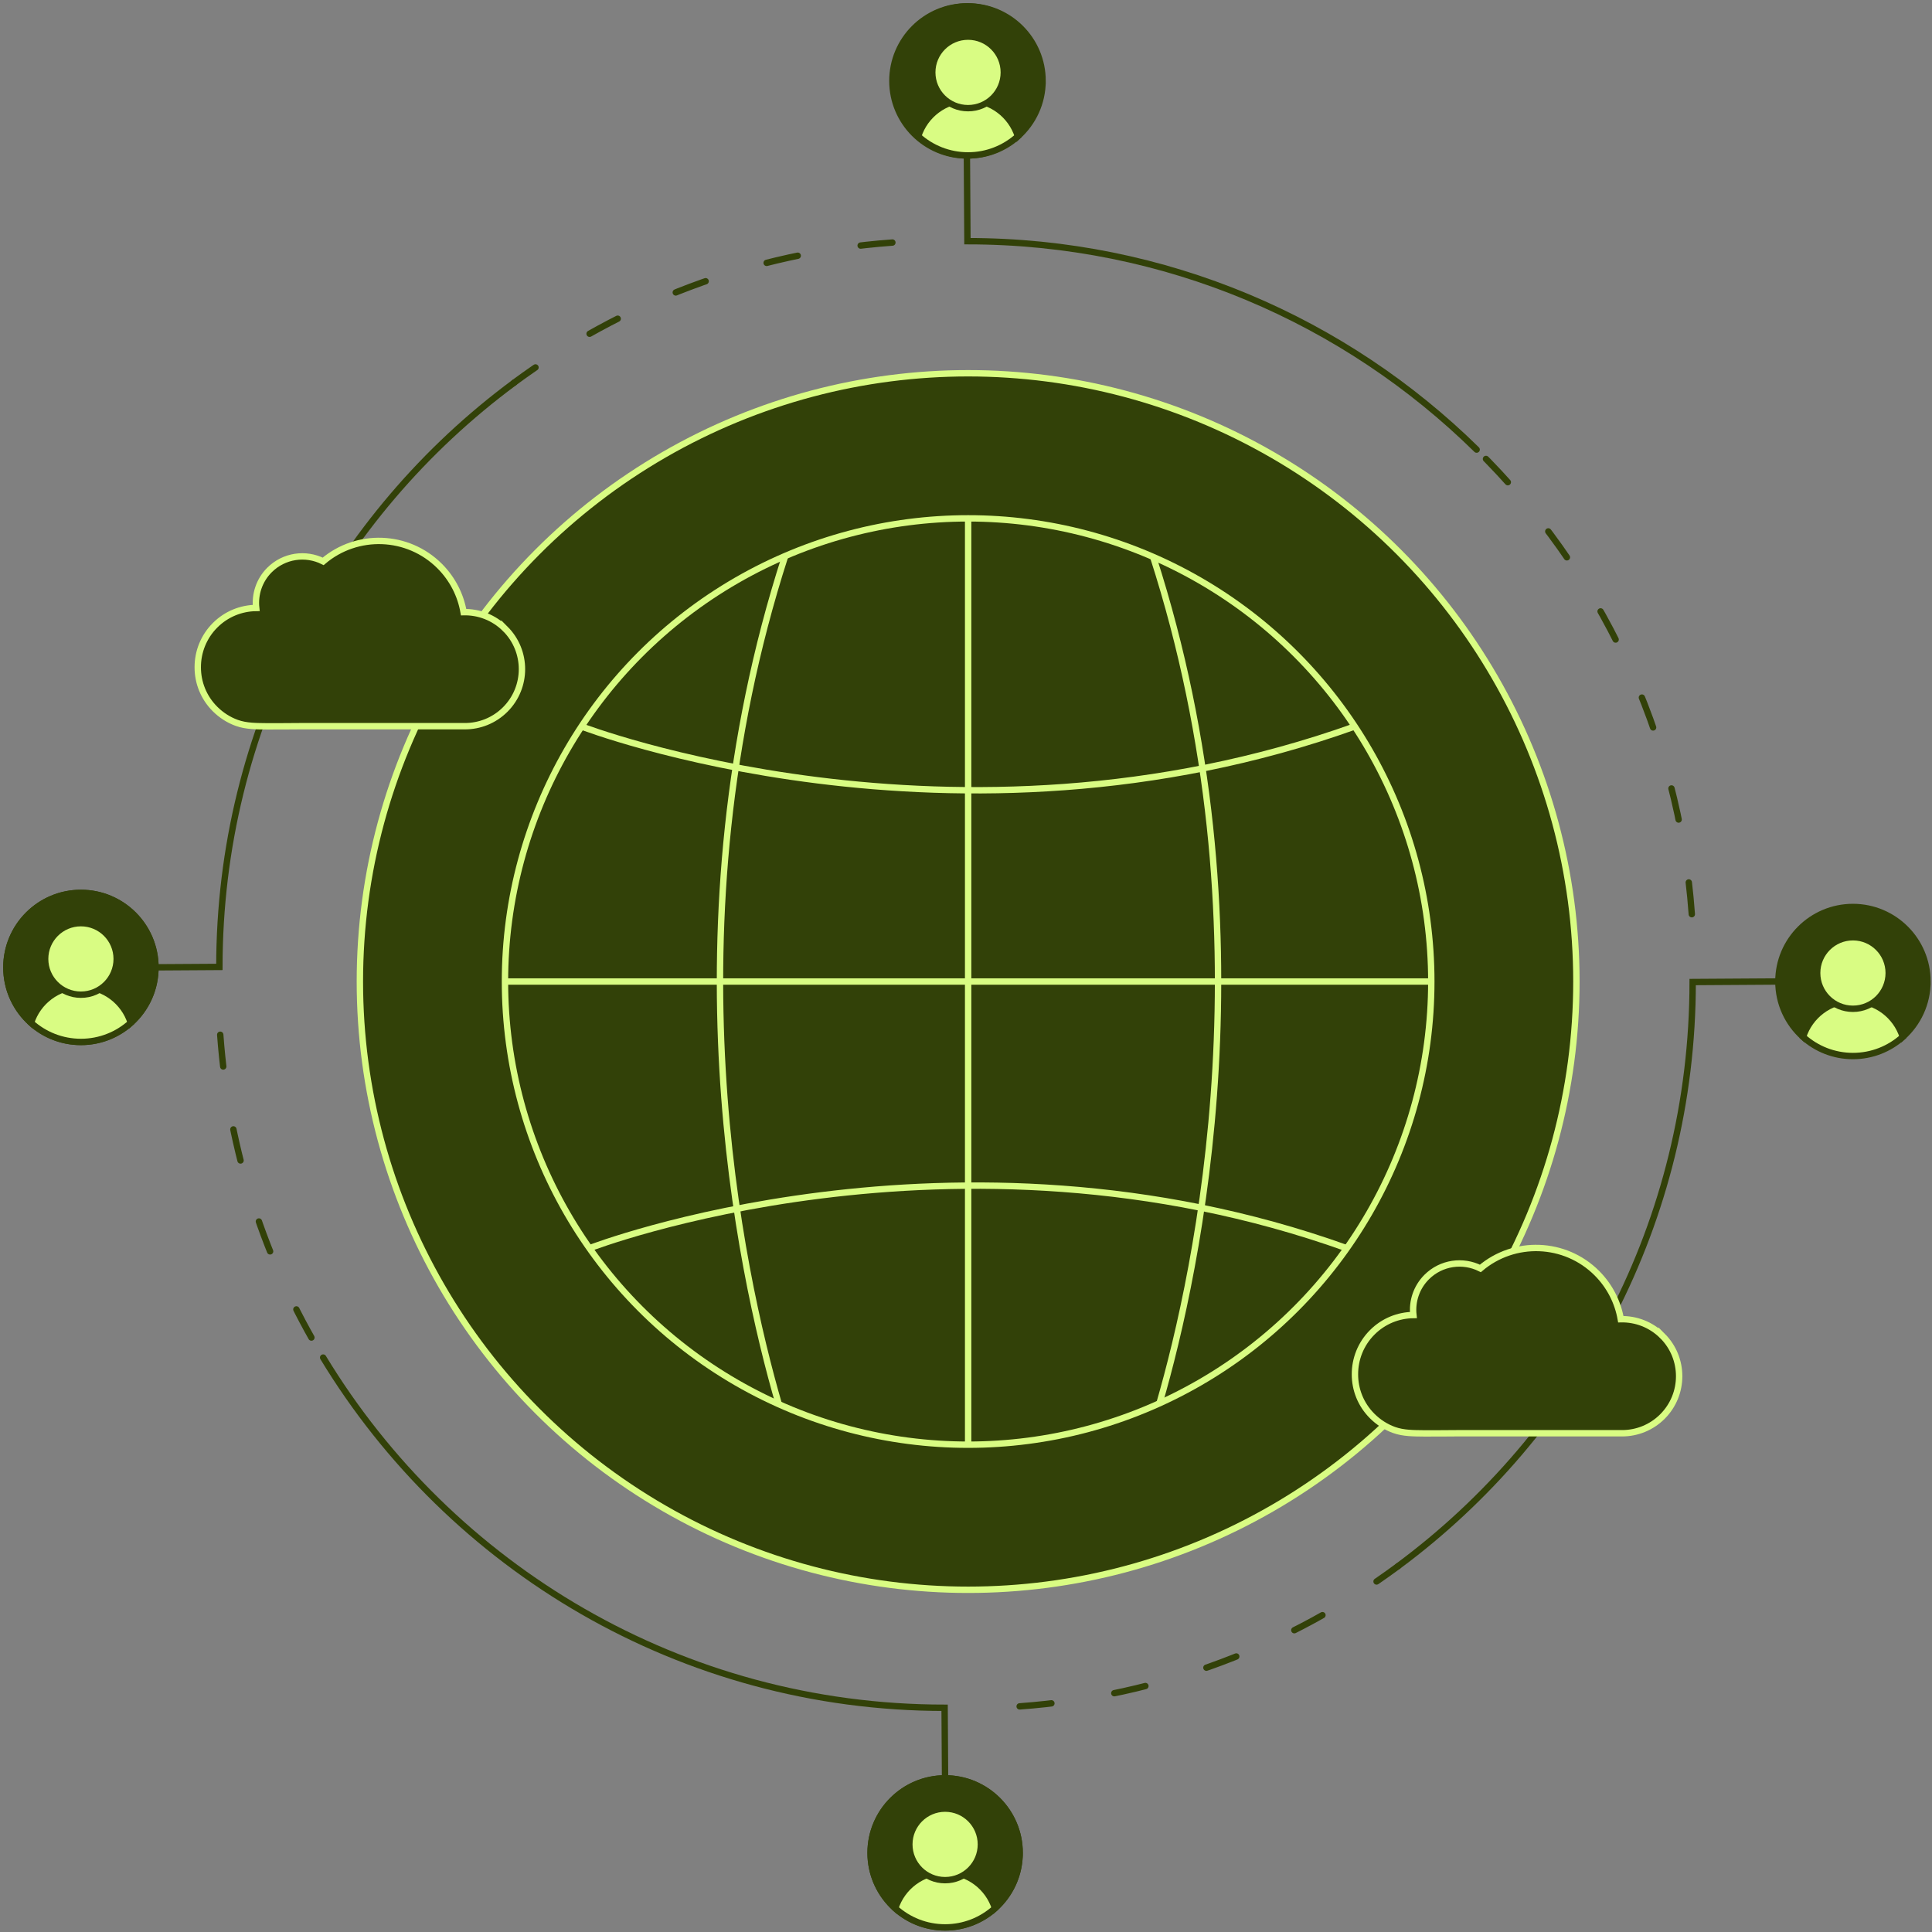 <svg version="1.1" width="606" height="606" xmlns="http://www.w3.org/2000/svg"><rect width="100%" height="100%" fill="#808080" stroke="none"/><defs id="defs11"><style id="style9">.cls-1,.cls-2,.cls-3,.cls-5,.cls-6,.cls-7{stroke-width:2px;stroke-miterlimit:10}.cls-1,.cls-2{fill:#324108}.cls-1,.cls-3,.cls-5,.cls-7{stroke:#324108}.cls-2,.cls-6{stroke:#d9fc83}.cls-3{fill:#d9fc83}.cls-5,.cls-7{stroke-linecap:round}.cls-5,.cls-6,.cls-7{fill:none}.cls-7{stroke-dasharray:0 0 10 20}</style></defs><path class="cls-5" d="m 463.17,141.02 c -41.11,-40.43 -97.5,-65.37 -159.72,-65.37 l -0.17,-26.89" id="path13"/><path class="cls-7" d="m 530.66,286.75 c -4.12,-56.93 -29.17,-108.06 -67.48,-145.73" id="path15"/><path class="cls-5" d="m 161.26,120.04 c -56.08,41.5 -92.45,108.12 -92.45,183.25 l -26.89,0.17" id="path17"/><path class="cls-7" d="m 279.91,76.08 c -44.26,3.21 -85.01,19.06 -118.66,43.95" id="path19"/><path class="cls-5" d="m 101.36,425.82 c 39.93,65.85 112.29,109.85 194.93,109.85 l 0.17,26.89" id="path21"/><path class="cls-7" d="m 69.08,324.56 c 2.67,36.88 14.12,71.33 32.27,101.26" id="path23"/><path class="cls-5" d="m 438.48,491.28 c 56.08,-41.5 92.45,-108.12 92.45,-183.25 l 26.89,-0.17" id="path25"/><path class="cls-7" d="m 319.83,535.23 c 44.26,-3.21 85.01,-19.06 118.66,-43.95" id="path27"/><circle class="cls-1" cx="25.38" cy="303.45" r="23.38" id="circle29"/><g id="g35" transform="translate(-236.33 -232.13)"><circle class="cls-1" cx="532.78" cy="813.32" r="23.38" id="circle31"/><circle class="cls-1" cx="539.62" cy="257.51" r="23.38" id="circle33"/></g><g id="g55" transform="translate(-236.33 -232.13)"><circle cx="540" cy="540" r="190.79" id="circle37" style="stroke-linecap:round;stroke-linejoin:round;stroke:#d9fc83;fill:#324108;stroke-width:2px"/><g id="g53"><circle class="cls-6" cx="540" cy="540" r="145.28" id="circle39"/><path class="cls-6" id="line41" d="M394.34 540 684.9 540"/><path class="cls-6" d="m 418.67,459.98 c 0,0 116.69,45.07 242.66,0" id="path43"/><path class="cls-6" d="m 421.4,623.59 c 0,0 114.06,-44.05 237.19,0" id="path45"/><path class="cls-6" id="line47" d="M540 685.28 540 394.72"/><path class="cls-6" d="M 480.63,672.64 C 468.46,630.72 445.05,523 482.53,406.78" id="path49"/><path class="cls-6" d="M 600.01,672.34 C 612.2,630.21 635.42,522.72 598.03,406.78" id="path51"/></g></g><g id="g65" transform="translate(-236.33 -232.13)"><g id="g61"><path class="cls-1" d="m 840.91,540 c 0,-12.91 -10.47,-23.38 -23.38,-23.38 -12.91,0 -23.38,10.47 -23.38,23.38 0,6.9 2.99,13.09 7.74,17.37 2.11,-6.63 8.33,-11.47 15.64,-11.47 v 0 c 7.31,0 13.53,4.84 15.64,11.47 4.75,-4.28 7.74,-10.48 7.74,-17.37 z" id="path57"/><path class="cls-3" d="m 817.53,545.9 v 0 c -7.31,0 -13.53,4.84 -15.64,11.47 4.14,3.73 9.63,6 15.64,6 6.01,0 11.5,-2.27 15.64,-6 -2.11,-6.63 -8.33,-11.47 -15.64,-11.47 z" id="path59"/></g><circle class="cls-3" cx="817.53" cy="537.33" r="11.22" id="circle63"/></g><g id="g75" transform="translate(-236.33 -232.13)"><g id="g71"><path class="cls-1" d="m 563.35,257.51 c 0,-12.91 -10.47,-23.38 -23.38,-23.38 -12.91,0 -23.38,10.47 -23.38,23.38 0,6.9 2.99,13.09 7.74,17.37 2.11,-6.63 8.33,-11.47 15.64,-11.47 v 0 c 7.31,0 13.53,4.84 15.64,11.47 4.75,-4.28 7.74,-10.48 7.74,-17.37 z" id="path67"/><path class="cls-3" d="m 539.97,263.41 v 0 c -7.31,0 -13.53,4.84 -15.64,11.47 4.14,3.73 9.63,6 15.64,6 6.01,0 11.5,-2.27 15.64,-6 -2.11,-6.63 -8.33,-11.47 -15.64,-11.47 z" id="path69"/></g><circle class="cls-3" cx="539.97" cy="254.84" r="11.22" id="circle73"/></g><g id="g85" transform="translate(-236.33 -232.13)"><g id="g81"><path class="cls-1" d="m 285.09,535.58 c 0,-12.91 -10.47,-23.38 -23.38,-23.38 -12.91,0 -23.38,10.47 -23.38,23.38 0,6.9 2.99,13.09 7.74,17.37 2.11,-6.63 8.33,-11.47 15.64,-11.47 v 0 c 7.31,0 13.53,4.84 15.64,11.47 4.75,-4.28 7.74,-10.48 7.74,-17.37 z" id="path77"/><path class="cls-3" d="m 261.71,541.48 v 0 c -7.31,0 -13.53,4.84 -15.64,11.47 4.14,3.73 9.63,6 15.64,6 6.01,0 11.5,-2.27 15.64,-6 -2.11,-6.63 -8.33,-11.47 -15.64,-11.47 z" id="path79"/></g><circle class="cls-3" cx="261.71" cy="532.91" r="11.22" id="circle83"/></g><g id="g95" transform="translate(-236.33 -232.13)"><g id="g91"><path class="cls-1" d="m 556.16,813.32 c 0,-12.91 -10.47,-23.38 -23.38,-23.38 -12.91,0 -23.38,10.47 -23.38,23.38 0,6.9 2.99,13.09 7.74,17.37 2.11,-6.63 8.33,-11.47 15.64,-11.47 v 0 c 7.31,0 13.53,4.84 15.64,11.47 4.75,-4.28 7.74,-10.48 7.74,-17.37 z" id="path87"/><path class="cls-3" d="m 532.78,819.22 v 0 c -7.31,0 -13.53,4.84 -15.64,11.47 4.14,3.73 9.63,6 15.64,6 6.01,0 11.5,-2.27 15.64,-6 -2.11,-6.63 -8.33,-11.47 -15.64,-11.47 z" id="path89"/></g><circle class="cls-3" cx="532.78" cy="810.65" r="11.22" id="circle93"/></g><path class="cls-2" d="m 158.48,197.25 c -3.6,-3.6 -8.34,-5.34 -13.06,-5.24 -0.92,-5.29 -3.42,-10.35 -7.5,-14.44 -10.02,-10.02 -25.95,-10.51 -36.55,-1.49 -5.46,-2.75 -12.28,-1.85 -16.84,2.71 -3.25,3.25 -4.64,7.67 -4.17,11.91 -4.68,0.05 -9.34,1.86 -12.9,5.43 -3.63,3.63 -5.44,8.4 -5.43,13.16 -0.01,4.74 1.79,9.48 5.41,13.09 1.92,1.92 4.26,3.44 6.81,4.36 2.97,1.08 6.25,1.04 9.37,1.08 3.45,0.04 6.89,-0.04 10.34,-0.04 h 46.86 c 1.67,0 3.34,0 5.01,0 4.58,0 9.16,-1.75 12.65,-5.24 6.99,-6.99 6.99,-18.32 0,-25.3 z" id="path97"/><path class="cls-2" d="m 521.45,419.03 c -3.6,-3.6 -8.34,-5.34 -13.06,-5.24 -0.92,-5.29 -3.42,-10.35 -7.5,-14.44 -10.02,-10.02 -25.95,-10.51 -36.55,-1.49 -5.46,-2.75 -12.28,-1.85 -16.84,2.71 -3.25,3.25 -4.64,7.67 -4.17,11.91 -4.68,0.05 -9.34,1.86 -12.9,5.43 -3.63,3.63 -5.44,8.4 -5.43,13.16 -0.01,4.74 1.79,9.48 5.41,13.09 1.92,1.92 4.26,3.44 6.81,4.36 2.97,1.08 6.25,1.04 9.37,1.08 3.45,0.04 6.89,-0.04 10.34,-0.04 h 46.86 c 1.67,0 3.34,0 5.01,0 4.58,0 9.16,-1.75 12.65,-5.24 6.99,-6.99 6.99,-18.32 0,-25.3 z" id="path99"/></svg>